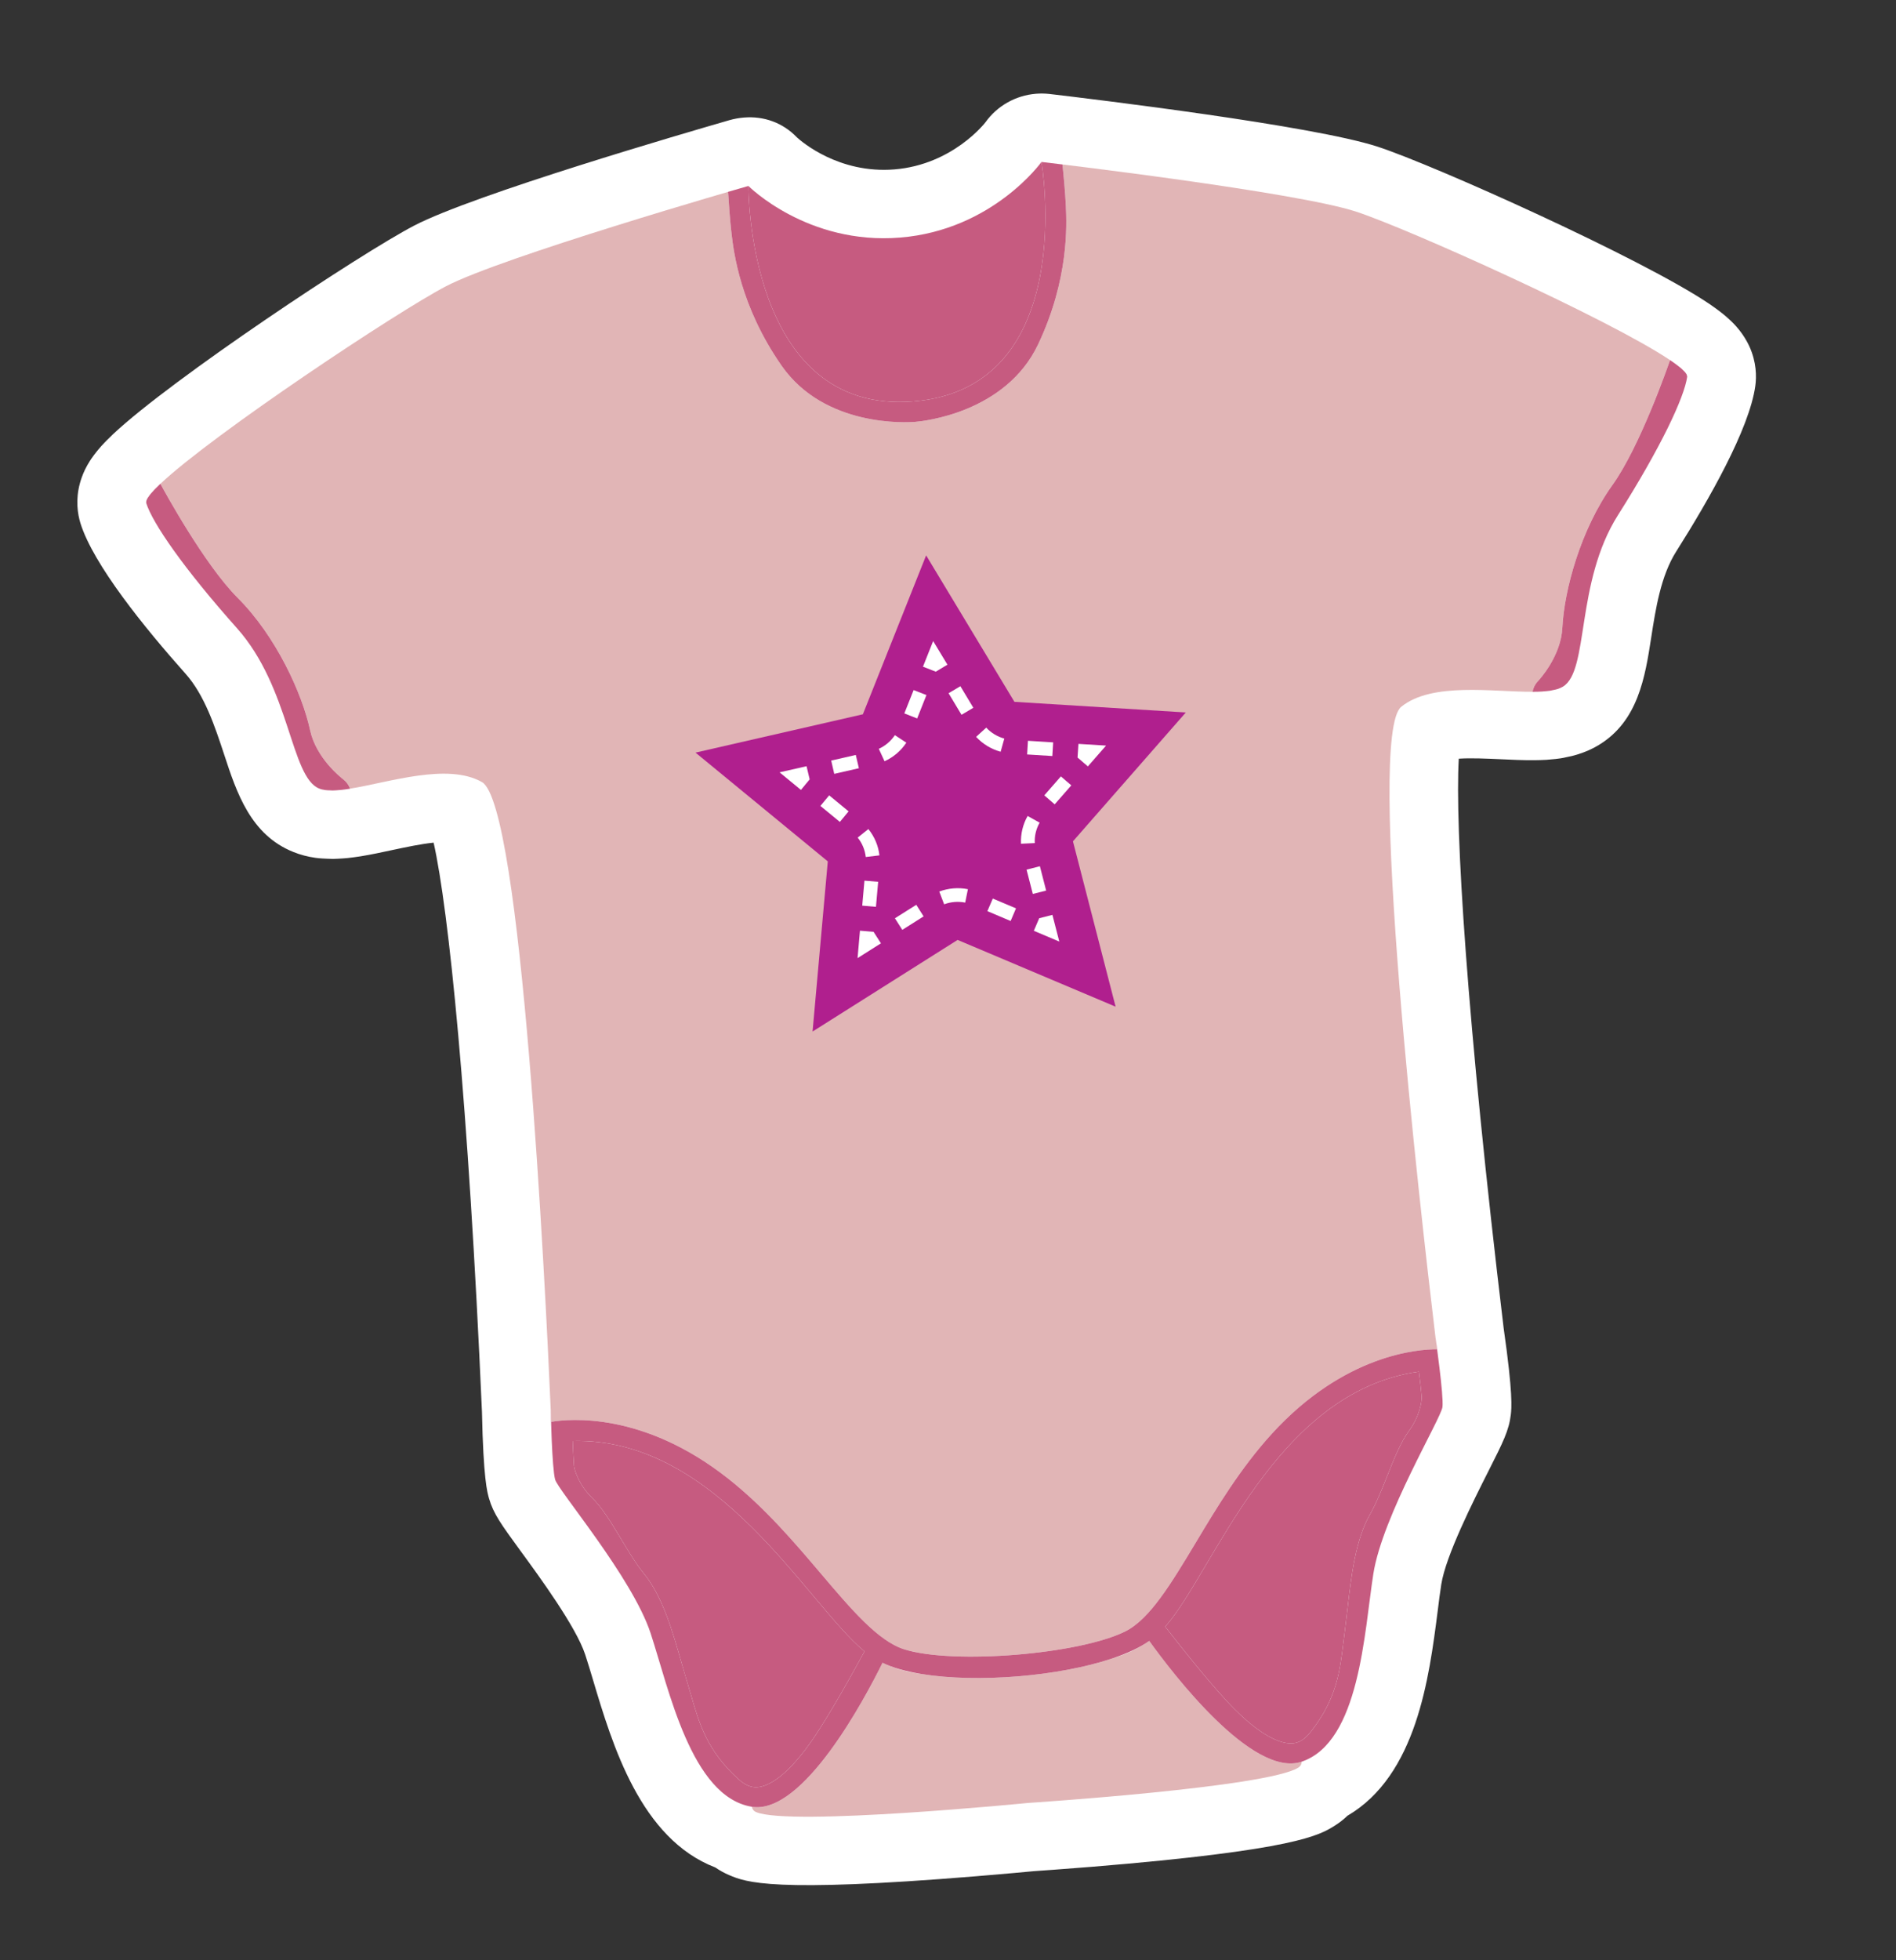 <svg width="30" height="31" viewBox="0 0 30 31" fill="none" xmlns="http://www.w3.org/2000/svg">
<rect x="0" y="0" width="30" height="31" fill="#333333" stroke="none"/>
<g clip-path="url(#clip0_411_52)">
<path d="M17.278 29.522C16.797 29.561 16.442 29.585 16.358 29.591C16.275 29.599 15.921 29.633 15.44 29.672C12.209 29.937 11.804 29.766 11.536 29.653C11.459 29.62 11.387 29.58 11.319 29.533C10.134 29.079 9.689 27.591 9.385 26.573C9.341 26.425 9.299 26.287 9.259 26.165C9.115 25.728 8.54 24.941 8.23 24.518C7.931 24.108 7.807 23.938 7.738 23.698C7.709 23.597 7.648 23.388 7.626 22.328C7.409 17.4 7.098 14.376 6.861 13.326C6.662 13.346 6.429 13.396 6.202 13.444C6.04 13.479 5.872 13.515 5.711 13.541L5.685 13.545C5.628 13.554 5.564 13.562 5.503 13.569L5.431 13.575C5.375 13.579 5.32 13.582 5.268 13.583C5.235 13.583 5.205 13.582 5.176 13.58C5.129 13.578 5.065 13.576 4.992 13.566C4.87 13.549 4.752 13.518 4.643 13.474C3.963 13.203 3.743 12.53 3.548 11.936C3.402 11.494 3.238 10.993 2.935 10.654C2.289 9.929 1.477 8.929 1.273 8.275C1.229 8.132 1.192 7.907 1.265 7.64C1.272 7.615 1.281 7.584 1.291 7.557C1.322 7.467 1.365 7.38 1.418 7.296L1.444 7.256C1.469 7.219 1.5 7.178 1.534 7.136L1.551 7.115C1.585 7.074 1.619 7.036 1.657 6.997L1.685 6.968C1.712 6.94 1.743 6.91 1.776 6.879L1.788 6.867C2.715 5.994 5.711 4.006 6.553 3.568C7.502 3.074 10.868 2.095 11.533 1.903L11.543 1.9C11.619 1.879 11.695 1.865 11.771 1.859C12.084 1.833 12.387 1.939 12.611 2.174C12.68 2.237 13.272 2.751 14.154 2.679C15.076 2.603 15.586 1.942 15.591 1.936C15.779 1.672 16.073 1.509 16.39 1.483C16.461 1.477 16.533 1.478 16.605 1.486C17.302 1.568 20.782 1.987 21.799 2.32C22.701 2.615 25.981 4.089 27.036 4.799L27.051 4.809L27.051 4.809C27.089 4.835 27.123 4.859 27.156 4.883L27.185 4.905C27.231 4.939 27.27 4.97 27.305 5L27.332 5.024C27.371 5.058 27.405 5.091 27.438 5.125C27.45 5.138 27.462 5.151 27.472 5.162C27.538 5.236 27.594 5.316 27.64 5.399C27.654 5.424 27.669 5.454 27.68 5.478C27.794 5.729 27.794 5.956 27.774 6.103C27.68 6.783 27.041 7.902 26.522 8.722C26.278 9.107 26.197 9.628 26.126 10.087C26.03 10.705 25.921 11.405 25.295 11.783C25.195 11.844 25.083 11.893 24.964 11.93C24.894 11.952 24.831 11.966 24.786 11.974C24.758 11.981 24.728 11.987 24.697 11.992C24.645 12 24.59 12.006 24.534 12.01L24.469 12.016C24.404 12.02 24.341 12.021 24.278 12.022L24.252 12.022C24.089 12.023 23.917 12.015 23.752 12.007C23.52 11.997 23.282 11.985 23.082 11.998C23.02 13.072 23.204 16.106 23.792 21.004C23.942 22.054 23.917 22.27 23.905 22.374C23.876 22.622 23.781 22.81 23.552 23.263C23.316 23.73 22.876 24.601 22.805 25.056C22.785 25.182 22.767 25.326 22.748 25.479C22.613 26.532 22.416 28.074 21.32 28.715C21.261 28.772 21.196 28.823 21.125 28.868C20.88 29.023 20.509 29.257 17.278 29.522Z" fill="white"/>
<path d="M18.184 25.95C18.004 26.078 17.804 26.166 17.6 26.227C16.755 26.511 15.466 26.616 14.586 26.474C14.375 26.447 14.162 26.393 13.964 26.296C13.686 26.859 12.707 28.704 11.895 28.573C11.903 28.61 11.924 28.64 11.964 28.657C12.501 28.884 16.27 28.512 16.27 28.512C16.27 28.512 20.049 28.266 20.542 27.954C20.579 27.931 20.595 27.899 20.596 27.86C19.817 28.121 18.551 26.46 18.184 25.95Z" fill="#E1B5B6"/>
<path d="M18.437 25.725C18.625 25.967 19.184 26.679 19.531 27.026C20.022 27.518 20.315 27.578 20.445 27.57C20.514 27.567 20.618 27.543 20.74 27.387C21.15 26.863 21.2 26.441 21.259 25.952C21.267 25.887 21.274 25.823 21.283 25.759C21.296 25.657 21.309 25.55 21.321 25.441C21.38 24.931 21.446 24.353 21.677 23.949C21.779 23.77 21.866 23.551 21.951 23.338C22.059 23.066 22.161 22.809 22.299 22.621C22.461 22.4 22.501 22.157 22.494 22.08C22.488 22.002 22.468 21.832 22.451 21.692C20.167 22.008 19.199 24.865 18.437 25.725Z" fill="#C65B80"/>
<path d="M24.721 9.926C24.751 9.33 25.011 8.37 25.513 7.671C25.947 7.067 26.389 5.798 26.425 5.695C25.472 5.053 22.279 3.616 21.458 3.347C20.504 3.035 16.636 2.579 16.486 2.562C16.515 2.565 16.632 2.579 16.811 2.601C16.826 2.739 16.855 3.039 16.865 3.264C16.878 3.548 16.917 4.413 16.424 5.45C15.909 6.531 14.601 6.662 14.485 6.671L14.478 6.672C14.362 6.681 13.05 6.765 12.366 5.782C11.711 4.84 11.609 3.98 11.575 3.697C11.549 3.474 11.529 3.173 11.52 3.034C11.694 2.983 11.807 2.951 11.835 2.943C11.69 2.984 7.947 4.063 7.057 4.527C6.291 4.925 3.374 6.863 2.538 7.651C2.59 7.747 3.233 8.927 3.759 9.453C4.368 10.061 4.781 10.965 4.907 11.548C5.002 11.986 5.387 12.291 5.431 12.325C5.482 12.364 5.518 12.416 5.539 12.472C6.157 12.373 7.081 12.059 7.626 12.368C8.252 12.722 8.624 20.23 8.714 22.292C8.721 22.434 8.726 22.55 8.729 22.637C8.727 22.593 8.725 22.543 8.723 22.485C9.005 22.437 10.177 22.322 11.519 23.381C12.099 23.838 12.57 24.392 12.986 24.882C13.475 25.458 13.898 25.956 14.311 26.084C15.085 26.326 17.083 26.162 17.808 25.798C18.194 25.604 18.53 25.044 18.92 24.396C19.25 23.845 19.625 23.222 20.122 22.676C21.274 21.413 22.45 21.336 22.736 21.338C22.743 21.395 22.749 21.445 22.754 21.488C22.744 21.402 22.73 21.287 22.713 21.146C22.467 19.096 21.613 11.628 22.172 11.177C22.659 10.783 23.623 10.943 24.249 10.94C24.26 10.881 24.286 10.824 24.331 10.777C24.369 10.737 24.699 10.373 24.721 9.926Z" fill="#E1B5B6"/>
<path d="M22.299 22.621C22.161 22.809 22.059 23.066 21.951 23.338C21.866 23.551 21.779 23.77 21.677 23.949C21.446 24.353 21.38 24.931 21.321 25.441C21.309 25.55 21.296 25.657 21.283 25.759C21.274 25.823 21.267 25.887 21.259 25.952C21.2 26.441 21.15 26.863 20.74 27.387C20.618 27.543 20.514 27.567 20.445 27.57C20.315 27.578 20.022 27.518 19.531 27.026C19.184 26.679 18.625 25.967 18.437 25.725C19.199 24.865 20.167 22.008 22.451 21.692C22.468 21.832 22.488 22.002 22.494 22.08C22.501 22.157 22.461 22.4 22.299 22.621ZM12.811 27.576C12.406 28.142 12.127 28.249 11.997 28.262C11.928 28.27 11.822 28.263 11.676 28.129C11.187 27.679 11.068 27.271 10.931 26.797C10.913 26.735 10.895 26.673 10.876 26.611C10.846 26.512 10.816 26.409 10.786 26.304C10.645 25.81 10.486 25.25 10.192 24.89C10.062 24.73 9.941 24.527 9.823 24.331C9.672 24.08 9.53 23.843 9.363 23.681C9.166 23.489 9.088 23.255 9.082 23.178C9.076 23.1 9.068 22.93 9.062 22.788C11.366 22.728 12.787 25.39 13.679 26.115C13.533 26.384 13.097 27.178 12.811 27.576ZM22.736 21.338C22.45 21.336 21.274 21.413 20.122 22.676C19.625 23.222 19.25 23.845 18.92 24.396C18.53 25.044 18.194 25.604 17.808 25.798C17.083 26.162 15.085 26.326 14.311 26.084C13.898 25.956 13.475 25.458 12.986 24.882C12.57 24.392 12.099 23.838 11.519 23.381C10.177 22.322 9.005 22.437 8.723 22.485C8.725 22.543 8.727 22.593 8.729 22.637C8.726 22.55 8.721 22.434 8.714 22.292C8.714 22.292 8.733 23.223 8.784 23.399C8.835 23.576 10.003 24.946 10.294 25.827C10.584 26.707 10.936 28.414 11.893 28.572L11.895 28.573C12.707 28.704 13.686 26.859 13.964 26.296C14.127 26.376 14.341 26.434 14.586 26.474C15.466 26.616 16.755 26.511 17.6 26.227C17.835 26.148 18.037 26.055 18.184 25.95C18.551 26.46 19.817 28.121 20.596 27.86L20.598 27.859C21.516 27.548 21.586 25.806 21.73 24.89C21.873 23.974 22.802 22.432 22.824 22.25C22.845 22.067 22.713 21.146 22.713 21.146C22.73 21.287 22.744 21.402 22.754 21.488C22.749 21.445 22.743 21.395 22.736 21.338Z" fill="#C65B80"/>
<path d="M26.689 5.926L26.685 5.918C26.678 5.906 26.669 5.894 26.657 5.88L26.649 5.872C26.637 5.859 26.623 5.845 26.607 5.831L26.596 5.821C26.576 5.805 26.555 5.788 26.531 5.77L26.511 5.755C26.488 5.738 26.463 5.72 26.436 5.702L26.425 5.695L26.425 5.695C26.389 5.799 25.947 7.067 25.513 7.671C25.011 8.371 24.751 9.33 24.721 9.926C24.699 10.373 24.368 10.737 24.331 10.777C24.286 10.824 24.26 10.881 24.249 10.94L24.249 10.941L24.258 10.94C24.306 10.94 24.353 10.939 24.397 10.936L24.418 10.934C24.456 10.931 24.494 10.928 24.529 10.923L24.56 10.916C24.588 10.911 24.616 10.905 24.641 10.898C24.675 10.887 24.705 10.874 24.731 10.858C25.147 10.607 24.924 9.215 25.601 8.146C26.278 7.077 26.65 6.287 26.696 5.958L26.689 5.926Z" fill="#C65B80"/>
<path d="M9.062 22.788C9.068 22.93 9.076 23.1 9.082 23.178C9.088 23.255 9.166 23.489 9.363 23.681C9.53 23.843 9.672 24.08 9.823 24.331C9.941 24.528 10.062 24.73 10.192 24.89C10.486 25.25 10.645 25.81 10.786 26.304C10.816 26.409 10.846 26.513 10.876 26.611C10.895 26.673 10.913 26.735 10.931 26.797C11.068 27.271 11.187 27.679 11.676 28.129C11.822 28.263 11.928 28.27 11.997 28.262C12.127 28.249 12.406 28.142 12.811 27.576C13.097 27.178 13.533 26.384 13.679 26.115C12.787 25.39 11.366 22.729 9.062 22.788Z" fill="#C65B80"/>
<path d="M14.455 6.348C17.091 6.132 16.479 2.561 16.479 2.561C16.479 2.561 15.711 3.637 14.243 3.757C12.774 3.877 11.842 2.941 11.842 2.941C11.842 2.941 11.819 6.564 14.455 6.348Z" fill="#C65B80"/>
<path d="M4.907 11.549C4.781 10.966 4.368 10.061 3.759 9.453C3.233 8.927 2.59 7.748 2.538 7.651L2.538 7.651L2.528 7.66C2.505 7.682 2.483 7.704 2.463 7.724L2.445 7.742C2.425 7.764 2.406 7.784 2.39 7.803L2.38 7.815C2.367 7.832 2.355 7.847 2.346 7.862L2.339 7.871C2.329 7.887 2.322 7.901 2.318 7.914L2.315 7.922L2.313 7.954C2.412 8.272 2.908 8.991 3.75 9.935C4.592 10.88 4.598 12.29 5.05 12.47C5.078 12.482 5.11 12.489 5.145 12.494C5.17 12.498 5.199 12.498 5.227 12.499L5.26 12.501C5.294 12.501 5.332 12.497 5.371 12.494L5.392 12.493C5.436 12.488 5.482 12.482 5.53 12.474L5.539 12.473L5.539 12.472C5.518 12.416 5.482 12.364 5.431 12.325C5.387 12.291 5.002 11.986 4.907 11.549Z" fill="#C65B80"/>
<path d="M11.575 3.697C11.609 3.98 11.71 4.84 12.366 5.782C13.05 6.765 14.362 6.681 14.478 6.672L14.485 6.671C14.601 6.662 15.909 6.531 16.424 5.45C16.917 4.413 16.878 3.548 16.865 3.264C16.855 3.039 16.826 2.739 16.811 2.601C16.632 2.579 16.514 2.565 16.486 2.562L16.479 2.561C16.479 2.561 17.091 6.132 14.455 6.348C11.819 6.564 11.842 2.941 11.842 2.941L11.835 2.943C11.807 2.951 11.694 2.983 11.52 3.034C11.529 3.173 11.549 3.474 11.575 3.697Z" fill="#C65B80"/>
<path d="M14.654 8.783L16.051 11.099L18.763 11.267L16.977 13.305L17.652 15.92L15.152 14.864L12.857 16.313L13.098 13.622L11.005 11.902L13.653 11.296L14.654 8.783Z" fill="#B01F8E"/>
<path d="M13.569 15.152L13.607 14.718L13.821 14.736L13.822 14.735L13.824 14.737L13.824 14.739L13.939 14.918L13.569 15.152Z" fill="white"/>
<path d="M13.289 12.998L12.981 12.745L13.12 12.578L13.427 12.831L13.289 12.998ZM13.699 13.553C13.686 13.44 13.642 13.334 13.571 13.246L13.74 13.111C13.837 13.231 13.898 13.375 13.915 13.527L13.699 13.553ZM13.86 14.341L13.643 14.322L13.678 13.927L13.895 13.945L13.86 14.341Z" fill="white"/>
<path d="M12.673 12.492L12.335 12.214L12.762 12.117L12.811 12.325L12.81 12.326L12.811 12.328L12.809 12.328L12.673 12.492Z" fill="white"/>
<path d="M14.512 11.362L14.309 11.282L14.456 10.913L14.659 10.992L14.512 11.362ZM13.996 12.039L13.905 11.842C14.009 11.795 14.096 11.72 14.159 11.626L14.341 11.745C14.256 11.873 14.136 11.975 13.996 12.039ZM13.2 12.238L13.152 12.028L13.541 11.939L13.59 12.149L13.2 12.238Z" fill="white"/>
<path d="M14.806 10.623L14.805 10.622L14.803 10.623L14.803 10.621L14.604 10.543L14.765 10.138L14.991 10.511L14.806 10.623Z" fill="white"/>
<path d="M15.214 11.304L15.009 10.963L15.196 10.852L15.401 11.193L15.214 11.304ZM15.833 11.888C15.684 11.848 15.55 11.766 15.445 11.653L15.605 11.507C15.682 11.59 15.781 11.65 15.891 11.68L15.833 11.888ZM16.651 11.956L16.252 11.931L16.265 11.715L16.664 11.74L16.651 11.956Z" fill="white"/>
<path d="M17.213 12.12L17.05 11.98L17.05 11.979L17.049 11.978L17.05 11.977L17.064 11.764L17.501 11.791L17.213 12.12Z" fill="white"/>
<path d="M16.688 12.72L16.524 12.578L16.786 12.278L16.951 12.42L16.688 12.72ZM16.373 13.333L16.155 13.343C16.148 13.19 16.184 13.038 16.26 12.904L16.45 13.01C16.394 13.108 16.367 13.22 16.373 13.333ZM16.342 14.137L16.243 13.753L16.454 13.699L16.553 14.084L16.342 14.137Z" fill="white"/>
<path d="M16.761 14.89L16.358 14.72L16.442 14.524L16.442 14.522L16.444 14.521L16.445 14.521L16.652 14.468L16.761 14.89Z" fill="white"/>
<path d="M15.272 14.274C15.161 14.252 15.045 14.261 14.939 14.301L14.862 14.099C15.006 14.045 15.165 14.032 15.315 14.062L15.272 14.274ZM14.277 14.705L14.16 14.522L14.498 14.309L14.614 14.492L14.277 14.705ZM15.991 14.565L15.623 14.409L15.709 14.21L16.076 14.365L15.991 14.565Z" fill="white"/>
</g>
<defs>
<clipPath id="clip0_411_52">
<rect width="26.649" height="28.052" fill="white" transform="translate(0.795 2.758) rotate(-4.682)"/>
</clipPath>
</defs>
</svg>
